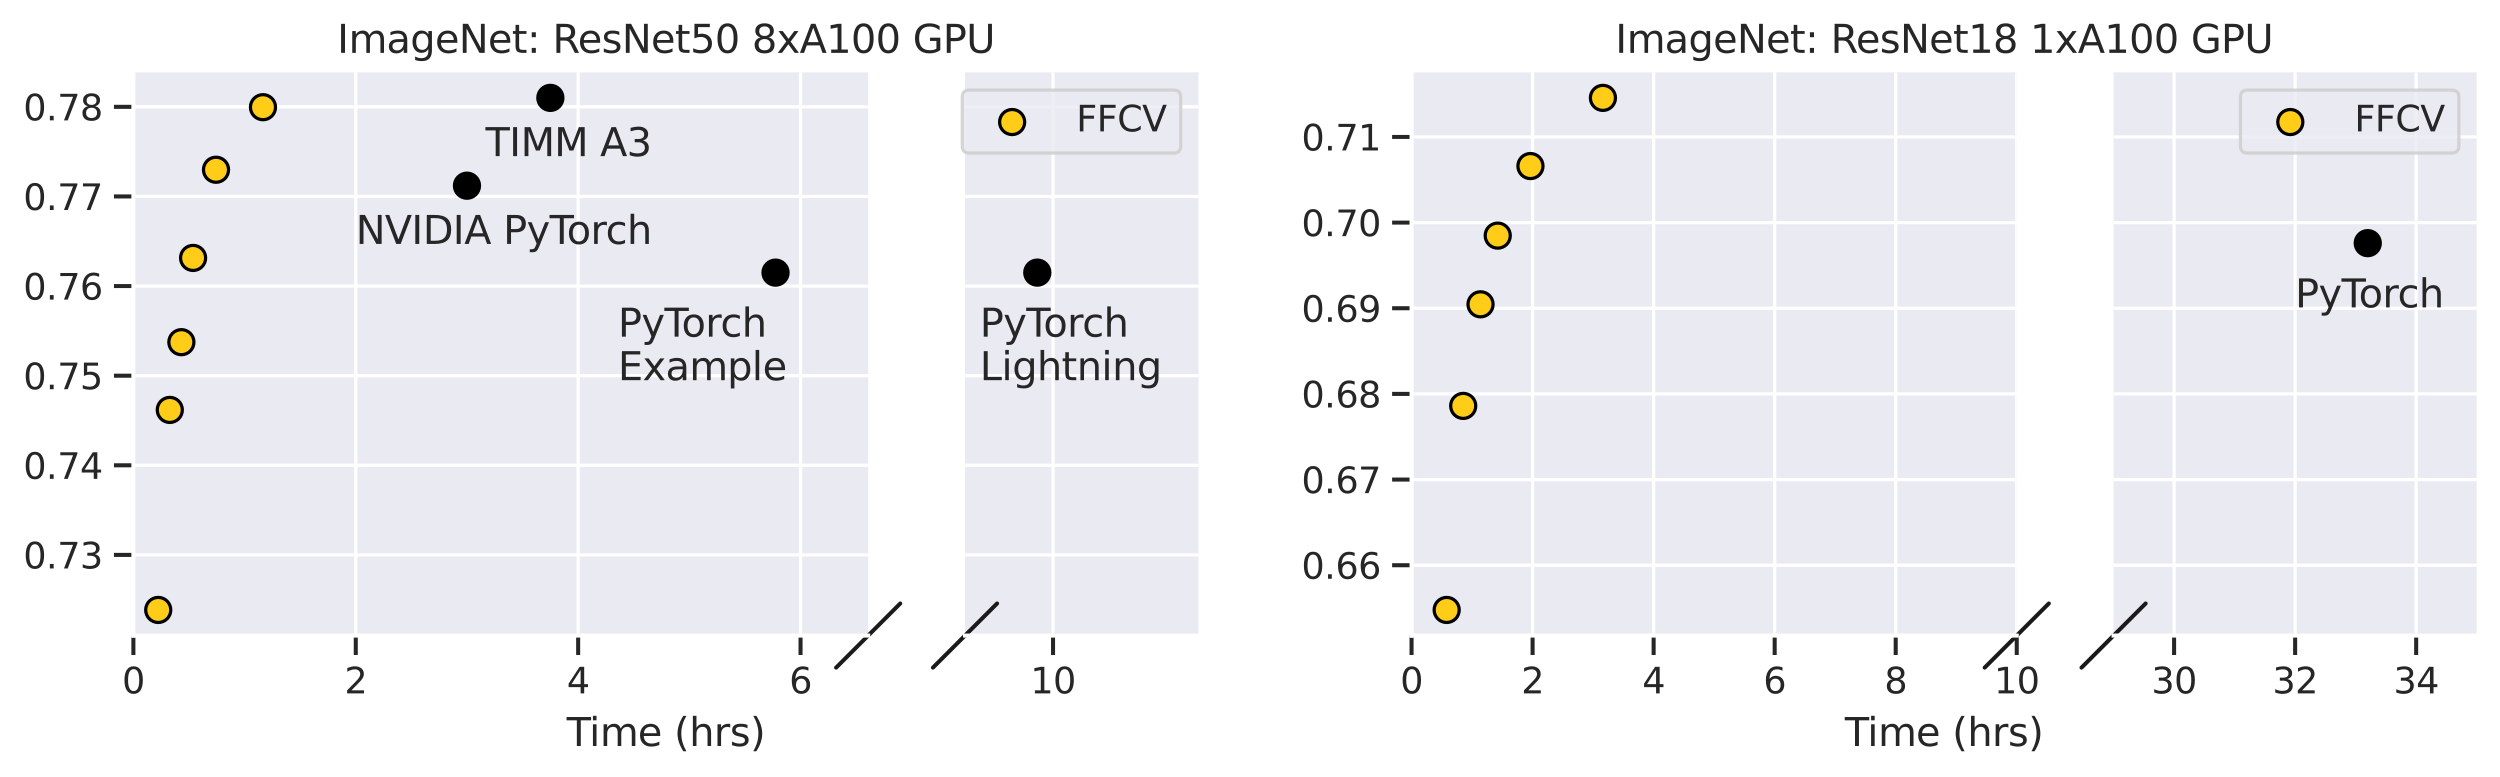 <?xml version="1.0" encoding="utf-8" standalone="no"?>
<!DOCTYPE svg PUBLIC "-//W3C//DTD SVG 1.1//EN"
  "http://www.w3.org/Graphics/SVG/1.1/DTD/svg11.dtd">
<svg xmlns:xlink="http://www.w3.org/1999/xlink" width="772.048pt" height="240.084pt" viewBox="0 0 772.048 240.084" xmlns="http://www.w3.org/2000/svg" version="1.1">
 <defs>
  <style type="text/css">*{stroke-linejoin: round; stroke-linecap: butt}</style>
 </defs>
 <g id="figure_1">
  <g id="patch_1">
   <path d="M 0 240.084 
L 772.048 240.084 
L 772.048 0 
L 0 0 
z
" style="fill: #ffffff"/>
  </g>
  <g id="axes_1">
   <g id="patch_2">
    <path d="M 41.192 196.27 
L 268.113 196.27 
L 268.113 22.318 
L 41.192 22.318 
z
" style="fill: #eaeaf2"/>
   </g>
   <g id="matplotlib.axis_1">
    <g id="xtick_1">
     <g id="line2d_1">
      <path d="M 41.192 196.27 
L 41.192 22.318 
" clip-path="url(#pa77c759031)" style="fill: none; stroke: #ffffff; stroke-linecap: round"/>
     </g>
     <g id="line2d_2">
      <defs>
       <path id="m561dbcf714" d="M 0 0 
L 0 6 
" style="stroke: #262626; stroke-width: 1.25"/>
      </defs>
      <g>
       <use xlink:href="#m561dbcf714" x="41.192" y="196.27" style="fill: #262626; stroke: #262626; stroke-width: 1.25"/>
      </g>
     </g>
     <g id="text_1">
      <!-- 0 -->
      <g style="fill: #262626" transform="translate(37.693 214.128)scale(0.11 -0.11)">
       <defs>
        <path id="DejaVuSans-30" d="M 2034 4250 
Q 1547 4250 1301 3770 
Q 1056 3291 1056 2328 
Q 1056 1369 1301 889 
Q 1547 409 2034 409 
Q 2525 409 2770 889 
Q 3016 1369 3016 2328 
Q 3016 3291 2770 3770 
Q 2525 4250 2034 4250 
z
M 2034 4750 
Q 2819 4750 3233 4129 
Q 3647 3509 3647 2328 
Q 3647 1150 3233 529 
Q 2819 -91 2034 -91 
Q 1250 -91 836 529 
Q 422 1150 422 2328 
Q 422 3509 836 4129 
Q 1250 4750 2034 4750 
z
" transform="scale(0.016)"/>
       </defs>
       <use xlink:href="#DejaVuSans-30"/>
      </g>
     </g>
    </g>
    <g id="xtick_2">
     <g id="line2d_3">
      <path d="M 109.869 196.27 
L 109.869 22.318 
" clip-path="url(#pa77c759031)" style="fill: none; stroke: #ffffff; stroke-linecap: round"/>
     </g>
     <g id="line2d_4">
      <g>
       <use xlink:href="#m561dbcf714" x="109.869" y="196.27" style="fill: #262626; stroke: #262626; stroke-width: 1.25"/>
      </g>
     </g>
     <g id="text_2">
      <!-- 2 -->
      <g style="fill: #262626" transform="translate(106.37 214.128)scale(0.11 -0.11)">
       <defs>
        <path id="DejaVuSans-32" d="M 1228 531 
L 3431 531 
L 3431 0 
L 469 0 
L 469 531 
Q 828 903 1448 1529 
Q 2069 2156 2228 2338 
Q 2531 2678 2651 2914 
Q 2772 3150 2772 3378 
Q 2772 3750 2511 3984 
Q 2250 4219 1831 4219 
Q 1534 4219 1204 4116 
Q 875 4013 500 3803 
L 500 4441 
Q 881 4594 1212 4672 
Q 1544 4750 1819 4750 
Q 2544 4750 2975 4387 
Q 3406 4025 3406 3419 
Q 3406 3131 3298 2873 
Q 3191 2616 2906 2266 
Q 2828 2175 2409 1742 
Q 1991 1309 1228 531 
z
" transform="scale(0.016)"/>
       </defs>
       <use xlink:href="#DejaVuSans-32"/>
      </g>
     </g>
    </g>
    <g id="xtick_3">
     <g id="line2d_5">
      <path d="M 178.546 196.27 
L 178.546 22.318 
" clip-path="url(#pa77c759031)" style="fill: none; stroke: #ffffff; stroke-linecap: round"/>
     </g>
     <g id="line2d_6">
      <g>
       <use xlink:href="#m561dbcf714" x="178.546" y="196.27" style="fill: #262626; stroke: #262626; stroke-width: 1.25"/>
      </g>
     </g>
     <g id="text_3">
      <!-- 4 -->
      <g style="fill: #262626" transform="translate(175.047 214.128)scale(0.11 -0.11)">
       <defs>
        <path id="DejaVuSans-34" d="M 2419 4116 
L 825 1625 
L 2419 1625 
L 2419 4116 
z
M 2253 4666 
L 3047 4666 
L 3047 1625 
L 3713 1625 
L 3713 1100 
L 3047 1100 
L 3047 0 
L 2419 0 
L 2419 1100 
L 313 1100 
L 313 1709 
L 2253 4666 
z
" transform="scale(0.016)"/>
       </defs>
       <use xlink:href="#DejaVuSans-34"/>
      </g>
     </g>
    </g>
    <g id="xtick_4">
     <g id="line2d_7">
      <path d="M 247.223 196.27 
L 247.223 22.318 
" clip-path="url(#pa77c759031)" style="fill: none; stroke: #ffffff; stroke-linecap: round"/>
     </g>
     <g id="line2d_8">
      <g>
       <use xlink:href="#m561dbcf714" x="247.223" y="196.27" style="fill: #262626; stroke: #262626; stroke-width: 1.25"/>
      </g>
     </g>
     <g id="text_4">
      <!-- 6 -->
      <g style="fill: #262626" transform="translate(243.724 214.128)scale(0.11 -0.11)">
       <defs>
        <path id="DejaVuSans-36" d="M 2113 2584 
Q 1688 2584 1439 2293 
Q 1191 2003 1191 1497 
Q 1191 994 1439 701 
Q 1688 409 2113 409 
Q 2538 409 2786 701 
Q 3034 994 3034 1497 
Q 3034 2003 2786 2293 
Q 2538 2584 2113 2584 
z
M 3366 4563 
L 3366 3988 
Q 3128 4100 2886 4159 
Q 2644 4219 2406 4219 
Q 1781 4219 1451 3797 
Q 1122 3375 1075 2522 
Q 1259 2794 1537 2939 
Q 1816 3084 2150 3084 
Q 2853 3084 3261 2657 
Q 3669 2231 3669 1497 
Q 3669 778 3244 343 
Q 2819 -91 2113 -91 
Q 1303 -91 875 529 
Q 447 1150 447 2328 
Q 447 3434 972 4092 
Q 1497 4750 2381 4750 
Q 2619 4750 2861 4703 
Q 3103 4656 3366 4563 
z
" transform="scale(0.016)"/>
       </defs>
       <use xlink:href="#DejaVuSans-36"/>
      </g>
     </g>
    </g>
   </g>
   <g id="matplotlib.axis_2">
    <g id="ytick_1">
     <g id="line2d_9">
      <path d="M 41.192 171.37 
L 268.113 171.37 
" clip-path="url(#pa77c759031)" style="fill: none; stroke: #ffffff; stroke-linecap: round"/>
     </g>
     <g id="line2d_10">
      <defs>
       <path id="mc1ad105d58" d="M 0 0 
L -6 0 
" style="stroke: #262626; stroke-width: 1.25"/>
      </defs>
      <g>
       <use xlink:href="#mc1ad105d58" x="41.192" y="171.37" style="fill: #262626; stroke: #262626; stroke-width: 1.25"/>
      </g>
     </g>
     <g id="text_5">
      <!-- 0.73 -->
      <g style="fill: #262626" transform="translate(7.2 175.55)scale(0.11 -0.11)">
       <defs>
        <path id="DejaVuSans-2e" d="M 684 794 
L 1344 794 
L 1344 0 
L 684 0 
L 684 794 
z
" transform="scale(0.016)"/>
        <path id="DejaVuSans-37" d="M 525 4666 
L 3525 4666 
L 3525 4397 
L 1831 0 
L 1172 0 
L 2766 4134 
L 525 4134 
L 525 4666 
z
" transform="scale(0.016)"/>
        <path id="DejaVuSans-33" d="M 2597 2516 
Q 3050 2419 3304 2112 
Q 3559 1806 3559 1356 
Q 3559 666 3084 287 
Q 2609 -91 1734 -91 
Q 1441 -91 1130 -33 
Q 819 25 488 141 
L 488 750 
Q 750 597 1062 519 
Q 1375 441 1716 441 
Q 2309 441 2620 675 
Q 2931 909 2931 1356 
Q 2931 1769 2642 2001 
Q 2353 2234 1838 2234 
L 1294 2234 
L 1294 2753 
L 1863 2753 
Q 2328 2753 2575 2939 
Q 2822 3125 2822 3475 
Q 2822 3834 2567 4026 
Q 2313 4219 1838 4219 
Q 1578 4219 1281 4162 
Q 984 4106 628 3988 
L 628 4550 
Q 988 4650 1302 4700 
Q 1616 4750 1894 4750 
Q 2613 4750 3031 4423 
Q 3450 4097 3450 3541 
Q 3450 3153 3228 2886 
Q 3006 2619 2597 2516 
z
" transform="scale(0.016)"/>
       </defs>
       <use xlink:href="#DejaVuSans-30"/>
       <use xlink:href="#DejaVuSans-2e" x="63.623"/>
       <use xlink:href="#DejaVuSans-37" x="95.41"/>
       <use xlink:href="#DejaVuSans-33" x="159.033"/>
      </g>
     </g>
    </g>
    <g id="ytick_2">
     <g id="line2d_11">
      <path d="M 41.192 143.695 
L 268.113 143.695 
" clip-path="url(#pa77c759031)" style="fill: none; stroke: #ffffff; stroke-linecap: round"/>
     </g>
     <g id="line2d_12">
      <g>
       <use xlink:href="#mc1ad105d58" x="41.192" y="143.695" style="fill: #262626; stroke: #262626; stroke-width: 1.25"/>
      </g>
     </g>
     <g id="text_6">
      <!-- 0.74 -->
      <g style="fill: #262626" transform="translate(7.2 147.874)scale(0.11 -0.11)">
       <use xlink:href="#DejaVuSans-30"/>
       <use xlink:href="#DejaVuSans-2e" x="63.623"/>
       <use xlink:href="#DejaVuSans-37" x="95.41"/>
       <use xlink:href="#DejaVuSans-34" x="159.033"/>
      </g>
     </g>
    </g>
    <g id="ytick_3">
     <g id="line2d_13">
      <path d="M 41.192 116.019 
L 268.113 116.019 
" clip-path="url(#pa77c759031)" style="fill: none; stroke: #ffffff; stroke-linecap: round"/>
     </g>
     <g id="line2d_14">
      <g>
       <use xlink:href="#mc1ad105d58" x="41.192" y="116.019" style="fill: #262626; stroke: #262626; stroke-width: 1.25"/>
      </g>
     </g>
     <g id="text_7">
      <!-- 0.75 -->
      <g style="fill: #262626" transform="translate(7.2 120.198)scale(0.11 -0.11)">
       <defs>
        <path id="DejaVuSans-35" d="M 691 4666 
L 3169 4666 
L 3169 4134 
L 1269 4134 
L 1269 2991 
Q 1406 3038 1543 3061 
Q 1681 3084 1819 3084 
Q 2600 3084 3056 2656 
Q 3513 2228 3513 1497 
Q 3513 744 3044 326 
Q 2575 -91 1722 -91 
Q 1428 -91 1123 -41 
Q 819 9 494 109 
L 494 744 
Q 775 591 1075 516 
Q 1375 441 1709 441 
Q 2250 441 2565 725 
Q 2881 1009 2881 1497 
Q 2881 1984 2565 2268 
Q 2250 2553 1709 2553 
Q 1456 2553 1204 2497 
Q 953 2441 691 2322 
L 691 4666 
z
" transform="scale(0.016)"/>
       </defs>
       <use xlink:href="#DejaVuSans-30"/>
       <use xlink:href="#DejaVuSans-2e" x="63.623"/>
       <use xlink:href="#DejaVuSans-37" x="95.41"/>
       <use xlink:href="#DejaVuSans-35" x="159.033"/>
      </g>
     </g>
    </g>
    <g id="ytick_4">
     <g id="line2d_15">
      <path d="M 41.192 88.344 
L 268.113 88.344 
" clip-path="url(#pa77c759031)" style="fill: none; stroke: #ffffff; stroke-linecap: round"/>
     </g>
     <g id="line2d_16">
      <g>
       <use xlink:href="#mc1ad105d58" x="41.192" y="88.344" style="fill: #262626; stroke: #262626; stroke-width: 1.25"/>
      </g>
     </g>
     <g id="text_8">
      <!-- 0.76 -->
      <g style="fill: #262626" transform="translate(7.2 92.523)scale(0.11 -0.11)">
       <use xlink:href="#DejaVuSans-30"/>
       <use xlink:href="#DejaVuSans-2e" x="63.623"/>
       <use xlink:href="#DejaVuSans-37" x="95.41"/>
       <use xlink:href="#DejaVuSans-36" x="159.033"/>
      </g>
     </g>
    </g>
    <g id="ytick_5">
     <g id="line2d_17">
      <path d="M 41.192 60.668 
L 268.113 60.668 
" clip-path="url(#pa77c759031)" style="fill: none; stroke: #ffffff; stroke-linecap: round"/>
     </g>
     <g id="line2d_18">
      <g>
       <use xlink:href="#mc1ad105d58" x="41.192" y="60.668" style="fill: #262626; stroke: #262626; stroke-width: 1.25"/>
      </g>
     </g>
     <g id="text_9">
      <!-- 0.77 -->
      <g style="fill: #262626" transform="translate(7.2 64.847)scale(0.11 -0.11)">
       <use xlink:href="#DejaVuSans-30"/>
       <use xlink:href="#DejaVuSans-2e" x="63.623"/>
       <use xlink:href="#DejaVuSans-37" x="95.41"/>
       <use xlink:href="#DejaVuSans-37" x="159.033"/>
      </g>
     </g>
    </g>
    <g id="ytick_6">
     <g id="line2d_19">
      <path d="M 41.192 32.993 
L 268.113 32.993 
" clip-path="url(#pa77c759031)" style="fill: none; stroke: #ffffff; stroke-linecap: round"/>
     </g>
     <g id="line2d_20">
      <g>
       <use xlink:href="#mc1ad105d58" x="41.192" y="32.993" style="fill: #262626; stroke: #262626; stroke-width: 1.25"/>
      </g>
     </g>
     <g id="text_10">
      <!-- 0.78 -->
      <g style="fill: #262626" transform="translate(7.2 37.172)scale(0.11 -0.11)">
       <defs>
        <path id="DejaVuSans-38" d="M 2034 2216 
Q 1584 2216 1326 1975 
Q 1069 1734 1069 1313 
Q 1069 891 1326 650 
Q 1584 409 2034 409 
Q 2484 409 2743 651 
Q 3003 894 3003 1313 
Q 3003 1734 2745 1975 
Q 2488 2216 2034 2216 
z
M 1403 2484 
Q 997 2584 770 2862 
Q 544 3141 544 3541 
Q 544 4100 942 4425 
Q 1341 4750 2034 4750 
Q 2731 4750 3128 4425 
Q 3525 4100 3525 3541 
Q 3525 3141 3298 2862 
Q 3072 2584 2669 2484 
Q 3125 2378 3379 2068 
Q 3634 1759 3634 1313 
Q 3634 634 3220 271 
Q 2806 -91 2034 -91 
Q 1263 -91 848 271 
Q 434 634 434 1313 
Q 434 1759 690 2068 
Q 947 2378 1403 2484 
z
M 1172 3481 
Q 1172 3119 1398 2916 
Q 1625 2713 2034 2713 
Q 2441 2713 2670 2916 
Q 2900 3119 2900 3481 
Q 2900 3844 2670 4047 
Q 2441 4250 2034 4250 
Q 1625 4250 1398 4047 
Q 1172 3844 1172 3481 
z
" transform="scale(0.016)"/>
       </defs>
       <use xlink:href="#DejaVuSans-30"/>
       <use xlink:href="#DejaVuSans-2e" x="63.623"/>
       <use xlink:href="#DejaVuSans-37" x="95.41"/>
       <use xlink:href="#DejaVuSans-38" x="159.033"/>
      </g>
     </g>
    </g>
   </g>
   <g id="PathCollection_1">
    <defs>
     <path id="m7bdf88f4bb" d="M 0 3.873 
C 1.027 3.873 2.012 3.465 2.739 2.739 
C 3.465 2.012 3.873 1.027 3.873 0 
C 3.873 -1.027 3.465 -2.012 2.739 -2.739 
C 2.012 -3.465 1.027 -3.873 0 -3.873 
C -1.027 -3.873 -2.012 -3.465 -2.739 -2.739 
C -3.465 -2.012 -3.873 -1.027 -3.873 0 
C -3.873 1.027 -3.465 2.012 -2.739 2.739 
C -2.012 3.465 -1.027 3.873 0 3.873 
z
" style="stroke: #000000"/>
    </defs>
    <g clip-path="url(#pa77c759031)">
     <use xlink:href="#m7bdf88f4bb" x="81.214" y="33.103" style="fill: #ffcd17; stroke: #000000"/>
     <use xlink:href="#m7bdf88f4bb" x="66.71" y="52.421" style="fill: #ffcd17; stroke: #000000"/>
     <use xlink:href="#m7bdf88f4bb" x="59.629" y="79.654" style="fill: #ffcd17; stroke: #000000"/>
     <use xlink:href="#m7bdf88f4bb" x="56.014" y="105.669" style="fill: #ffcd17; stroke: #000000"/>
     <use xlink:href="#m7bdf88f4bb" x="52.436" y="126.591" style="fill: #ffcd17; stroke: #000000"/>
     <use xlink:href="#m7bdf88f4bb" x="48.863" y="188.363" style="fill: #ffcd17; stroke: #000000"/>
    </g>
   </g>
   <g id="PathCollection_2">
    <defs>
     <path id="m50c295a7fa" d="M 0 3.873 
C 1.027 3.873 2.012 3.465 2.739 2.739 
C 3.465 2.012 3.873 1.027 3.873 0 
C 3.873 -1.027 3.465 -2.012 2.739 -2.739 
C 2.012 -3.465 1.027 -3.873 0 -3.873 
C -1.027 -3.873 -2.012 -3.465 -2.739 -2.739 
C -3.465 -2.012 -3.873 -1.027 -3.873 0 
C -3.873 1.027 -3.465 2.012 -2.739 2.739 
C -2.012 3.465 -1.027 3.873 0 3.873 
z
" style="stroke: #000000"/>
    </defs>
    <g clip-path="url(#pa77c759031)">
     <use xlink:href="#m50c295a7fa" x="239.497" y="84.192" style="stroke: #000000"/>
    </g>
   </g>
   <g id="PathCollection_3">
    <g clip-path="url(#pa77c759031)">
     <use xlink:href="#m50c295a7fa" x="379.713" y="84.192" style="stroke: #000000"/>
    </g>
   </g>
   <g id="PathCollection_4">
    <g clip-path="url(#pa77c759031)">
     <use xlink:href="#m50c295a7fa" x="169.962" y="30.225" style="stroke: #000000"/>
    </g>
   </g>
   <g id="PathCollection_5">
    <g clip-path="url(#pa77c759031)">
     <use xlink:href="#m50c295a7fa" x="144.208" y="57.347" style="stroke: #000000"/>
    </g>
   </g>
   <g id="line2d_21">
    <path d="M 258.209 206.174 
L 278.017 186.366 
" style="fill: none; stroke: #1a1a1a; stroke-width: 1.25; stroke-linecap: round"/>
   </g>
   <g id="patch_3">
    <path d="M 41.192 196.27 
L 41.192 22.318 
" style="fill: none; stroke: #ffffff; stroke-width: 1.25; stroke-linejoin: miter; stroke-linecap: square"/>
   </g>
   <g id="patch_4">
    <path d="M 41.192 196.27 
L 268.113 196.27 
" style="fill: none; stroke: #ffffff; stroke-width: 1.25; stroke-linejoin: miter; stroke-linecap: square"/>
   </g>
   <g id="text_11">
    <!-- PyTorch -->
    <g style="fill: #262626" transform="translate(190.851 103.966)scale(0.12 -0.12)">
     <defs>
      <path id="DejaVuSans-50" d="M 1259 4147 
L 1259 2394 
L 2053 2394 
Q 2494 2394 2734 2622 
Q 2975 2850 2975 3272 
Q 2975 3691 2734 3919 
Q 2494 4147 2053 4147 
L 1259 4147 
z
M 628 4666 
L 2053 4666 
Q 2838 4666 3239 4311 
Q 3641 3956 3641 3272 
Q 3641 2581 3239 2228 
Q 2838 1875 2053 1875 
L 1259 1875 
L 1259 0 
L 628 0 
L 628 4666 
z
" transform="scale(0.016)"/>
      <path id="DejaVuSans-79" d="M 2059 -325 
Q 1816 -950 1584 -1140 
Q 1353 -1331 966 -1331 
L 506 -1331 
L 506 -850 
L 844 -850 
Q 1081 -850 1212 -737 
Q 1344 -625 1503 -206 
L 1606 56 
L 191 3500 
L 800 3500 
L 1894 763 
L 2988 3500 
L 3597 3500 
L 2059 -325 
z
" transform="scale(0.016)"/>
      <path id="DejaVuSans-54" d="M -19 4666 
L 3928 4666 
L 3928 4134 
L 2272 4134 
L 2272 0 
L 1638 0 
L 1638 4134 
L -19 4134 
L -19 4666 
z
" transform="scale(0.016)"/>
      <path id="DejaVuSans-6f" d="M 1959 3097 
Q 1497 3097 1228 2736 
Q 959 2375 959 1747 
Q 959 1119 1226 758 
Q 1494 397 1959 397 
Q 2419 397 2687 759 
Q 2956 1122 2956 1747 
Q 2956 2369 2687 2733 
Q 2419 3097 1959 3097 
z
M 1959 3584 
Q 2709 3584 3137 3096 
Q 3566 2609 3566 1747 
Q 3566 888 3137 398 
Q 2709 -91 1959 -91 
Q 1206 -91 779 398 
Q 353 888 353 1747 
Q 353 2609 779 3096 
Q 1206 3584 1959 3584 
z
" transform="scale(0.016)"/>
      <path id="DejaVuSans-72" d="M 2631 2963 
Q 2534 3019 2420 3045 
Q 2306 3072 2169 3072 
Q 1681 3072 1420 2755 
Q 1159 2438 1159 1844 
L 1159 0 
L 581 0 
L 581 3500 
L 1159 3500 
L 1159 2956 
Q 1341 3275 1631 3429 
Q 1922 3584 2338 3584 
Q 2397 3584 2469 3576 
Q 2541 3569 2628 3553 
L 2631 2963 
z
" transform="scale(0.016)"/>
      <path id="DejaVuSans-63" d="M 3122 3366 
L 3122 2828 
Q 2878 2963 2633 3030 
Q 2388 3097 2138 3097 
Q 1578 3097 1268 2742 
Q 959 2388 959 1747 
Q 959 1106 1268 751 
Q 1578 397 2138 397 
Q 2388 397 2633 464 
Q 2878 531 3122 666 
L 3122 134 
Q 2881 22 2623 -34 
Q 2366 -91 2075 -91 
Q 1284 -91 818 406 
Q 353 903 353 1747 
Q 353 2603 823 3093 
Q 1294 3584 2113 3584 
Q 2378 3584 2631 3529 
Q 2884 3475 3122 3366 
z
" transform="scale(0.016)"/>
      <path id="DejaVuSans-68" d="M 3513 2113 
L 3513 0 
L 2938 0 
L 2938 2094 
Q 2938 2591 2744 2837 
Q 2550 3084 2163 3084 
Q 1697 3084 1428 2787 
Q 1159 2491 1159 1978 
L 1159 0 
L 581 0 
L 581 4863 
L 1159 4863 
L 1159 2956 
Q 1366 3272 1645 3428 
Q 1925 3584 2291 3584 
Q 2894 3584 3203 3211 
Q 3513 2838 3513 2113 
z
" transform="scale(0.016)"/>
     </defs>
     <use xlink:href="#DejaVuSans-50"/>
     <use xlink:href="#DejaVuSans-79" x="60.303"/>
     <use xlink:href="#DejaVuSans-54" x="119.482"/>
     <use xlink:href="#DejaVuSans-6f" x="163.566"/>
     <use xlink:href="#DejaVuSans-72" x="224.748"/>
     <use xlink:href="#DejaVuSans-63" x="263.611"/>
     <use xlink:href="#DejaVuSans-68" x="318.592"/>
    </g>
    <!-- Example -->
    <g style="fill: #262626" transform="translate(190.851 117.403)scale(0.12 -0.12)">
     <defs>
      <path id="DejaVuSans-45" d="M 628 4666 
L 3578 4666 
L 3578 4134 
L 1259 4134 
L 1259 2753 
L 3481 2753 
L 3481 2222 
L 1259 2222 
L 1259 531 
L 3634 531 
L 3634 0 
L 628 0 
L 628 4666 
z
" transform="scale(0.016)"/>
      <path id="DejaVuSans-78" d="M 3513 3500 
L 2247 1797 
L 3578 0 
L 2900 0 
L 1881 1375 
L 863 0 
L 184 0 
L 1544 1831 
L 300 3500 
L 978 3500 
L 1906 2253 
L 2834 3500 
L 3513 3500 
z
" transform="scale(0.016)"/>
      <path id="DejaVuSans-61" d="M 2194 1759 
Q 1497 1759 1228 1600 
Q 959 1441 959 1056 
Q 959 750 1161 570 
Q 1363 391 1709 391 
Q 2188 391 2477 730 
Q 2766 1069 2766 1631 
L 2766 1759 
L 2194 1759 
z
M 3341 1997 
L 3341 0 
L 2766 0 
L 2766 531 
Q 2569 213 2275 61 
Q 1981 -91 1556 -91 
Q 1019 -91 701 211 
Q 384 513 384 1019 
Q 384 1609 779 1909 
Q 1175 2209 1959 2209 
L 2766 2209 
L 2766 2266 
Q 2766 2663 2505 2880 
Q 2244 3097 1772 3097 
Q 1472 3097 1187 3025 
Q 903 2953 641 2809 
L 641 3341 
Q 956 3463 1253 3523 
Q 1550 3584 1831 3584 
Q 2591 3584 2966 3190 
Q 3341 2797 3341 1997 
z
" transform="scale(0.016)"/>
      <path id="DejaVuSans-6d" d="M 3328 2828 
Q 3544 3216 3844 3400 
Q 4144 3584 4550 3584 
Q 5097 3584 5394 3201 
Q 5691 2819 5691 2113 
L 5691 0 
L 5113 0 
L 5113 2094 
Q 5113 2597 4934 2840 
Q 4756 3084 4391 3084 
Q 3944 3084 3684 2787 
Q 3425 2491 3425 1978 
L 3425 0 
L 2847 0 
L 2847 2094 
Q 2847 2600 2669 2842 
Q 2491 3084 2119 3084 
Q 1678 3084 1418 2786 
Q 1159 2488 1159 1978 
L 1159 0 
L 581 0 
L 581 3500 
L 1159 3500 
L 1159 2956 
Q 1356 3278 1631 3431 
Q 1906 3584 2284 3584 
Q 2666 3584 2933 3390 
Q 3200 3197 3328 2828 
z
" transform="scale(0.016)"/>
      <path id="DejaVuSans-70" d="M 1159 525 
L 1159 -1331 
L 581 -1331 
L 581 3500 
L 1159 3500 
L 1159 2969 
Q 1341 3281 1617 3432 
Q 1894 3584 2278 3584 
Q 2916 3584 3314 3078 
Q 3713 2572 3713 1747 
Q 3713 922 3314 415 
Q 2916 -91 2278 -91 
Q 1894 -91 1617 61 
Q 1341 213 1159 525 
z
M 3116 1747 
Q 3116 2381 2855 2742 
Q 2594 3103 2138 3103 
Q 1681 3103 1420 2742 
Q 1159 2381 1159 1747 
Q 1159 1113 1420 752 
Q 1681 391 2138 391 
Q 2594 391 2855 752 
Q 3116 1113 3116 1747 
z
" transform="scale(0.016)"/>
      <path id="DejaVuSans-6c" d="M 603 4863 
L 1178 4863 
L 1178 0 
L 603 0 
L 603 4863 
z
" transform="scale(0.016)"/>
      <path id="DejaVuSans-65" d="M 3597 1894 
L 3597 1613 
L 953 1613 
Q 991 1019 1311 708 
Q 1631 397 2203 397 
Q 2534 397 2845 478 
Q 3156 559 3463 722 
L 3463 178 
Q 3153 47 2828 -22 
Q 2503 -91 2169 -91 
Q 1331 -91 842 396 
Q 353 884 353 1716 
Q 353 2575 817 3079 
Q 1281 3584 2069 3584 
Q 2775 3584 3186 3129 
Q 3597 2675 3597 1894 
z
M 3022 2063 
Q 3016 2534 2758 2815 
Q 2500 3097 2075 3097 
Q 1594 3097 1305 2825 
Q 1016 2553 972 2059 
L 3022 2063 
z
" transform="scale(0.016)"/>
     </defs>
     <use xlink:href="#DejaVuSans-45"/>
     <use xlink:href="#DejaVuSans-78" x="63.184"/>
     <use xlink:href="#DejaVuSans-61" x="122.363"/>
     <use xlink:href="#DejaVuSans-6d" x="183.643"/>
     <use xlink:href="#DejaVuSans-70" x="281.055"/>
     <use xlink:href="#DejaVuSans-6c" x="344.531"/>
     <use xlink:href="#DejaVuSans-65" x="372.314"/>
    </g>
   </g>
   <g id="text_12">
    <!-- TIMM A3 -->
    <g style="fill: #262626" transform="translate(149.931 48.214)scale(0.12 -0.12)">
     <defs>
      <path id="DejaVuSans-49" d="M 628 4666 
L 1259 4666 
L 1259 0 
L 628 0 
L 628 4666 
z
" transform="scale(0.016)"/>
      <path id="DejaVuSans-4d" d="M 628 4666 
L 1569 4666 
L 2759 1491 
L 3956 4666 
L 4897 4666 
L 4897 0 
L 4281 0 
L 4281 4097 
L 3078 897 
L 2444 897 
L 1241 4097 
L 1241 0 
L 628 0 
L 628 4666 
z
" transform="scale(0.016)"/>
      <path id="DejaVuSans-20" transform="scale(0.016)"/>
      <path id="DejaVuSans-41" d="M 2188 4044 
L 1331 1722 
L 3047 1722 
L 2188 4044 
z
M 1831 4666 
L 2547 4666 
L 4325 0 
L 3669 0 
L 3244 1197 
L 1141 1197 
L 716 0 
L 50 0 
L 1831 4666 
z
" transform="scale(0.016)"/>
     </defs>
     <use xlink:href="#DejaVuSans-54"/>
     <use xlink:href="#DejaVuSans-49" x="61.084"/>
     <use xlink:href="#DejaVuSans-4d" x="90.576"/>
     <use xlink:href="#DejaVuSans-4d" x="176.855"/>
     <use xlink:href="#DejaVuSans-20" x="263.135"/>
     <use xlink:href="#DejaVuSans-41" x="294.922"/>
     <use xlink:href="#DejaVuSans-33" x="363.33"/>
    </g>
   </g>
   <g id="text_13">
    <!-- NVIDIA PyTorch -->
    <g style="fill: #262626" transform="translate(109.869 75.336)scale(0.12 -0.12)">
     <defs>
      <path id="DejaVuSans-4e" d="M 628 4666 
L 1478 4666 
L 3547 763 
L 3547 4666 
L 4159 4666 
L 4159 0 
L 3309 0 
L 1241 3903 
L 1241 0 
L 628 0 
L 628 4666 
z
" transform="scale(0.016)"/>
      <path id="DejaVuSans-56" d="M 1831 0 
L 50 4666 
L 709 4666 
L 2188 738 
L 3669 4666 
L 4325 4666 
L 2547 0 
L 1831 0 
z
" transform="scale(0.016)"/>
      <path id="DejaVuSans-44" d="M 1259 4147 
L 1259 519 
L 2022 519 
Q 2988 519 3436 956 
Q 3884 1394 3884 2338 
Q 3884 3275 3436 3711 
Q 2988 4147 2022 4147 
L 1259 4147 
z
M 628 4666 
L 1925 4666 
Q 3281 4666 3915 4102 
Q 4550 3538 4550 2338 
Q 4550 1131 3912 565 
Q 3275 0 1925 0 
L 628 0 
L 628 4666 
z
" transform="scale(0.016)"/>
     </defs>
     <use xlink:href="#DejaVuSans-4e"/>
     <use xlink:href="#DejaVuSans-56" x="74.805"/>
     <use xlink:href="#DejaVuSans-49" x="143.213"/>
     <use xlink:href="#DejaVuSans-44" x="172.705"/>
     <use xlink:href="#DejaVuSans-49" x="249.707"/>
     <use xlink:href="#DejaVuSans-41" x="279.199"/>
     <use xlink:href="#DejaVuSans-20" x="347.607"/>
     <use xlink:href="#DejaVuSans-50" x="379.395"/>
     <use xlink:href="#DejaVuSans-79" x="439.697"/>
     <use xlink:href="#DejaVuSans-54" x="498.877"/>
     <use xlink:href="#DejaVuSans-6f" x="542.961"/>
     <use xlink:href="#DejaVuSans-72" x="604.143"/>
     <use xlink:href="#DejaVuSans-63" x="643.006"/>
     <use xlink:href="#DejaVuSans-68" x="697.986"/>
    </g>
   </g>
  </g>
  <g id="axes_2">
   <g id="patch_5">
    <path d="M 298.016 196.27 
L 370.127 196.27 
L 370.127 22.318 
L 298.016 22.318 
z
" style="fill: #eaeaf2"/>
   </g>
   <g id="matplotlib.axis_3">
    <g id="xtick_5">
     <g id="line2d_22">
      <path d="M 325.201 196.27 
L 325.201 22.318 
" clip-path="url(#pccc224d3ac)" style="fill: none; stroke: #ffffff; stroke-linecap: round"/>
     </g>
     <g id="line2d_23">
      <g>
       <use xlink:href="#m561dbcf714" x="325.201" y="196.27" style="fill: #262626; stroke: #262626; stroke-width: 1.25"/>
      </g>
     </g>
     <g id="text_14">
      <!-- 10 -->
      <g style="fill: #262626" transform="translate(318.202 214.128)scale(0.11 -0.11)">
       <defs>
        <path id="DejaVuSans-31" d="M 794 531 
L 1825 531 
L 1825 4091 
L 703 3866 
L 703 4441 
L 1819 4666 
L 2450 4666 
L 2450 531 
L 3481 531 
L 3481 0 
L 794 0 
L 794 531 
z
" transform="scale(0.016)"/>
       </defs>
       <use xlink:href="#DejaVuSans-31"/>
       <use xlink:href="#DejaVuSans-30" x="63.623"/>
      </g>
     </g>
    </g>
   </g>
   <g id="matplotlib.axis_4">
    <g id="ytick_7">
     <g id="line2d_24">
      <path d="M 298.016 171.37 
L 370.127 171.37 
" clip-path="url(#pccc224d3ac)" style="fill: none; stroke: #ffffff; stroke-linecap: round"/>
     </g>
    </g>
    <g id="ytick_8">
     <g id="line2d_25">
      <path d="M 298.016 143.695 
L 370.127 143.695 
" clip-path="url(#pccc224d3ac)" style="fill: none; stroke: #ffffff; stroke-linecap: round"/>
     </g>
    </g>
    <g id="ytick_9">
     <g id="line2d_26">
      <path d="M 298.016 116.019 
L 370.127 116.019 
" clip-path="url(#pccc224d3ac)" style="fill: none; stroke: #ffffff; stroke-linecap: round"/>
     </g>
    </g>
    <g id="ytick_10">
     <g id="line2d_27">
      <path d="M 298.016 88.344 
L 370.127 88.344 
" clip-path="url(#pccc224d3ac)" style="fill: none; stroke: #ffffff; stroke-linecap: round"/>
     </g>
    </g>
    <g id="ytick_11">
     <g id="line2d_28">
      <path d="M 298.016 60.668 
L 370.127 60.668 
" clip-path="url(#pccc224d3ac)" style="fill: none; stroke: #ffffff; stroke-linecap: round"/>
     </g>
    </g>
    <g id="ytick_12">
     <g id="line2d_29">
      <path d="M 298.016 32.993 
L 370.127 32.993 
" clip-path="url(#pccc224d3ac)" style="fill: none; stroke: #ffffff; stroke-linecap: round"/>
     </g>
    </g>
   </g>
   <g id="PathCollection_6">
    <g clip-path="url(#pccc224d3ac)">
     <use xlink:href="#m7bdf88f4bb" x="21.837" y="33.103" style="fill: #ffcd17; stroke: #000000"/>
     <use xlink:href="#m7bdf88f4bb" x="7.333" y="52.421" style="fill: #ffcd17; stroke: #000000"/>
     <use xlink:href="#m7bdf88f4bb" x="0.252" y="79.654" style="fill: #ffcd17; stroke: #000000"/>
     <use xlink:href="#m7bdf88f4bb" x="-1" y="88.665" style="fill: #ffcd17; stroke: #000000"/>
    </g>
   </g>
   <g id="PathCollection_7">
    <g clip-path="url(#pccc224d3ac)">
     <use xlink:href="#m50c295a7fa" x="180.12" y="84.192" style="stroke: #000000"/>
    </g>
   </g>
   <g id="PathCollection_8">
    <g clip-path="url(#pccc224d3ac)">
     <use xlink:href="#m50c295a7fa" x="320.336" y="84.192" style="stroke: #000000"/>
    </g>
   </g>
   <g id="PathCollection_9">
    <g clip-path="url(#pccc224d3ac)">
     <use xlink:href="#m50c295a7fa" x="110.585" y="30.225" style="stroke: #000000"/>
    </g>
   </g>
   <g id="PathCollection_10">
    <g clip-path="url(#pccc224d3ac)">
     <use xlink:href="#m50c295a7fa" x="84.831" y="57.347" style="stroke: #000000"/>
    </g>
   </g>
   <g id="line2d_30">
    <path d="M 288.112 206.174 
L 307.92 186.366 
" style="fill: none; stroke: #1a1a1a; stroke-width: 1.25; stroke-linecap: round"/>
   </g>
   <g id="patch_6">
    <path d="M 298.016 196.27 
L 370.127 196.27 
" style="fill: none; stroke: #ffffff; stroke-width: 1.25; stroke-linejoin: miter; stroke-linecap: square"/>
   </g>
   <g id="text_15">
    <!-- PyTorch -->
    <g style="fill: #262626" transform="translate(302.594 103.966)scale(0.12 -0.12)">
     <use xlink:href="#DejaVuSans-50"/>
     <use xlink:href="#DejaVuSans-79" x="60.303"/>
     <use xlink:href="#DejaVuSans-54" x="119.482"/>
     <use xlink:href="#DejaVuSans-6f" x="163.566"/>
     <use xlink:href="#DejaVuSans-72" x="224.748"/>
     <use xlink:href="#DejaVuSans-63" x="263.611"/>
     <use xlink:href="#DejaVuSans-68" x="318.592"/>
    </g>
    <!-- Lightning -->
    <g style="fill: #262626" transform="translate(302.594 117.403)scale(0.12 -0.12)">
     <defs>
      <path id="DejaVuSans-4c" d="M 628 4666 
L 1259 4666 
L 1259 531 
L 3531 531 
L 3531 0 
L 628 0 
L 628 4666 
z
" transform="scale(0.016)"/>
      <path id="DejaVuSans-69" d="M 603 3500 
L 1178 3500 
L 1178 0 
L 603 0 
L 603 3500 
z
M 603 4863 
L 1178 4863 
L 1178 4134 
L 603 4134 
L 603 4863 
z
" transform="scale(0.016)"/>
      <path id="DejaVuSans-67" d="M 2906 1791 
Q 2906 2416 2648 2759 
Q 2391 3103 1925 3103 
Q 1463 3103 1205 2759 
Q 947 2416 947 1791 
Q 947 1169 1205 825 
Q 1463 481 1925 481 
Q 2391 481 2648 825 
Q 2906 1169 2906 1791 
z
M 3481 434 
Q 3481 -459 3084 -895 
Q 2688 -1331 1869 -1331 
Q 1566 -1331 1297 -1286 
Q 1028 -1241 775 -1147 
L 775 -588 
Q 1028 -725 1275 -790 
Q 1522 -856 1778 -856 
Q 2344 -856 2625 -561 
Q 2906 -266 2906 331 
L 2906 616 
Q 2728 306 2450 153 
Q 2172 0 1784 0 
Q 1141 0 747 490 
Q 353 981 353 1791 
Q 353 2603 747 3093 
Q 1141 3584 1784 3584 
Q 2172 3584 2450 3431 
Q 2728 3278 2906 2969 
L 2906 3500 
L 3481 3500 
L 3481 434 
z
" transform="scale(0.016)"/>
      <path id="DejaVuSans-74" d="M 1172 4494 
L 1172 3500 
L 2356 3500 
L 2356 3053 
L 1172 3053 
L 1172 1153 
Q 1172 725 1289 603 
Q 1406 481 1766 481 
L 2356 481 
L 2356 0 
L 1766 0 
Q 1100 0 847 248 
Q 594 497 594 1153 
L 594 3053 
L 172 3053 
L 172 3500 
L 594 3500 
L 594 4494 
L 1172 4494 
z
" transform="scale(0.016)"/>
      <path id="DejaVuSans-6e" d="M 3513 2113 
L 3513 0 
L 2938 0 
L 2938 2094 
Q 2938 2591 2744 2837 
Q 2550 3084 2163 3084 
Q 1697 3084 1428 2787 
Q 1159 2491 1159 1978 
L 1159 0 
L 581 0 
L 581 3500 
L 1159 3500 
L 1159 2956 
Q 1366 3272 1645 3428 
Q 1925 3584 2291 3584 
Q 2894 3584 3203 3211 
Q 3513 2838 3513 2113 
z
" transform="scale(0.016)"/>
     </defs>
     <use xlink:href="#DejaVuSans-4c"/>
     <use xlink:href="#DejaVuSans-69" x="55.713"/>
     <use xlink:href="#DejaVuSans-67" x="83.496"/>
     <use xlink:href="#DejaVuSans-68" x="146.973"/>
     <use xlink:href="#DejaVuSans-74" x="210.352"/>
     <use xlink:href="#DejaVuSans-6e" x="249.561"/>
     <use xlink:href="#DejaVuSans-69" x="312.939"/>
     <use xlink:href="#DejaVuSans-6e" x="340.723"/>
     <use xlink:href="#DejaVuSans-67" x="404.102"/>
    </g>
   </g>
  </g>
  <g id="axes_3">
   <g id="patch_7">
    <path d="M 41.192 196.27 
L 370.127 196.27 
L 370.127 22.318 
L 41.192 22.318 
L 41.192 196.27 
z
" style="fill: none"/>
   </g>
   <g id="matplotlib.axis_5">
    <g id="text_16">
     <!-- Time (hrs) -->
     <g style="fill: #262626" transform="translate(174.996 230.388)scale(0.12 -0.12)">
      <defs>
       <path id="DejaVuSans-28" d="M 1984 4856 
Q 1566 4138 1362 3434 
Q 1159 2731 1159 2009 
Q 1159 1288 1364 580 
Q 1569 -128 1984 -844 
L 1484 -844 
Q 1016 -109 783 600 
Q 550 1309 550 2009 
Q 550 2706 781 3412 
Q 1013 4119 1484 4856 
L 1984 4856 
z
" transform="scale(0.016)"/>
       <path id="DejaVuSans-73" d="M 2834 3397 
L 2834 2853 
Q 2591 2978 2328 3040 
Q 2066 3103 1784 3103 
Q 1356 3103 1142 2972 
Q 928 2841 928 2578 
Q 928 2378 1081 2264 
Q 1234 2150 1697 2047 
L 1894 2003 
Q 2506 1872 2764 1633 
Q 3022 1394 3022 966 
Q 3022 478 2636 193 
Q 2250 -91 1575 -91 
Q 1294 -91 989 -36 
Q 684 19 347 128 
L 347 722 
Q 666 556 975 473 
Q 1284 391 1588 391 
Q 1994 391 2212 530 
Q 2431 669 2431 922 
Q 2431 1156 2273 1281 
Q 2116 1406 1581 1522 
L 1381 1569 
Q 847 1681 609 1914 
Q 372 2147 372 2553 
Q 372 3047 722 3315 
Q 1072 3584 1716 3584 
Q 2034 3584 2315 3537 
Q 2597 3491 2834 3397 
z
" transform="scale(0.016)"/>
       <path id="DejaVuSans-29" d="M 513 4856 
L 1013 4856 
Q 1481 4119 1714 3412 
Q 1947 2706 1947 2009 
Q 1947 1309 1714 600 
Q 1481 -109 1013 -844 
L 513 -844 
Q 928 -128 1133 580 
Q 1338 1288 1338 2009 
Q 1338 2731 1133 3434 
Q 928 4138 513 4856 
z
" transform="scale(0.016)"/>
      </defs>
      <use xlink:href="#DejaVuSans-54"/>
      <use xlink:href="#DejaVuSans-69" x="57.959"/>
      <use xlink:href="#DejaVuSans-6d" x="85.742"/>
      <use xlink:href="#DejaVuSans-65" x="183.154"/>
      <use xlink:href="#DejaVuSans-20" x="244.678"/>
      <use xlink:href="#DejaVuSans-28" x="276.465"/>
      <use xlink:href="#DejaVuSans-68" x="315.479"/>
      <use xlink:href="#DejaVuSans-72" x="378.857"/>
      <use xlink:href="#DejaVuSans-73" x="419.971"/>
      <use xlink:href="#DejaVuSans-29" x="472.07"/>
     </g>
    </g>
   </g>
   <g id="matplotlib.axis_6"/>
   <g id="text_17">
    <!-- ImageNet: ResNet50 8xA100 GPU -->
    <g style="fill: #262626" transform="translate(104.125 16.318)scale(0.12 -0.12)">
     <defs>
      <path id="DejaVuSans-3a" d="M 750 794 
L 1409 794 
L 1409 0 
L 750 0 
L 750 794 
z
M 750 3309 
L 1409 3309 
L 1409 2516 
L 750 2516 
L 750 3309 
z
" transform="scale(0.016)"/>
      <path id="DejaVuSans-52" d="M 2841 2188 
Q 3044 2119 3236 1894 
Q 3428 1669 3622 1275 
L 4263 0 
L 3584 0 
L 2988 1197 
Q 2756 1666 2539 1819 
Q 2322 1972 1947 1972 
L 1259 1972 
L 1259 0 
L 628 0 
L 628 4666 
L 2053 4666 
Q 2853 4666 3247 4331 
Q 3641 3997 3641 3322 
Q 3641 2881 3436 2590 
Q 3231 2300 2841 2188 
z
M 1259 4147 
L 1259 2491 
L 2053 2491 
Q 2509 2491 2742 2702 
Q 2975 2913 2975 3322 
Q 2975 3731 2742 3939 
Q 2509 4147 2053 4147 
L 1259 4147 
z
" transform="scale(0.016)"/>
      <path id="DejaVuSans-47" d="M 3809 666 
L 3809 1919 
L 2778 1919 
L 2778 2438 
L 4434 2438 
L 4434 434 
Q 4069 175 3628 42 
Q 3188 -91 2688 -91 
Q 1594 -91 976 548 
Q 359 1188 359 2328 
Q 359 3472 976 4111 
Q 1594 4750 2688 4750 
Q 3144 4750 3555 4637 
Q 3966 4525 4313 4306 
L 4313 3634 
Q 3963 3931 3569 4081 
Q 3175 4231 2741 4231 
Q 1884 4231 1454 3753 
Q 1025 3275 1025 2328 
Q 1025 1384 1454 906 
Q 1884 428 2741 428 
Q 3075 428 3337 486 
Q 3600 544 3809 666 
z
" transform="scale(0.016)"/>
      <path id="DejaVuSans-55" d="M 556 4666 
L 1191 4666 
L 1191 1831 
Q 1191 1081 1462 751 
Q 1734 422 2344 422 
Q 2950 422 3222 751 
Q 3494 1081 3494 1831 
L 3494 4666 
L 4128 4666 
L 4128 1753 
Q 4128 841 3676 375 
Q 3225 -91 2344 -91 
Q 1459 -91 1007 375 
Q 556 841 556 1753 
L 556 4666 
z
" transform="scale(0.016)"/>
     </defs>
     <use xlink:href="#DejaVuSans-49"/>
     <use xlink:href="#DejaVuSans-6d" x="29.492"/>
     <use xlink:href="#DejaVuSans-61" x="126.904"/>
     <use xlink:href="#DejaVuSans-67" x="188.184"/>
     <use xlink:href="#DejaVuSans-65" x="251.66"/>
     <use xlink:href="#DejaVuSans-4e" x="313.184"/>
     <use xlink:href="#DejaVuSans-65" x="387.988"/>
     <use xlink:href="#DejaVuSans-74" x="449.512"/>
     <use xlink:href="#DejaVuSans-3a" x="488.721"/>
     <use xlink:href="#DejaVuSans-20" x="522.412"/>
     <use xlink:href="#DejaVuSans-52" x="554.199"/>
     <use xlink:href="#DejaVuSans-65" x="619.182"/>
     <use xlink:href="#DejaVuSans-73" x="680.705"/>
     <use xlink:href="#DejaVuSans-4e" x="732.805"/>
     <use xlink:href="#DejaVuSans-65" x="807.609"/>
     <use xlink:href="#DejaVuSans-74" x="869.133"/>
     <use xlink:href="#DejaVuSans-35" x="908.342"/>
     <use xlink:href="#DejaVuSans-30" x="971.965"/>
     <use xlink:href="#DejaVuSans-20" x="1035.588"/>
     <use xlink:href="#DejaVuSans-38" x="1067.375"/>
     <use xlink:href="#DejaVuSans-78" x="1130.998"/>
     <use xlink:href="#DejaVuSans-41" x="1190.178"/>
     <use xlink:href="#DejaVuSans-31" x="1258.586"/>
     <use xlink:href="#DejaVuSans-30" x="1322.209"/>
     <use xlink:href="#DejaVuSans-30" x="1385.832"/>
     <use xlink:href="#DejaVuSans-20" x="1449.455"/>
     <use xlink:href="#DejaVuSans-47" x="1481.242"/>
     <use xlink:href="#DejaVuSans-50" x="1558.732"/>
     <use xlink:href="#DejaVuSans-55" x="1619.035"/>
    </g>
   </g>
   <g id="legend_1">
    <g id="patch_8">
     <path d="M 299.368 47.264 
L 362.427 47.264 
Q 364.627 47.264 364.627 45.064 
L 364.627 30.018 
Q 364.627 27.818 362.427 27.818 
L 299.368 27.818 
Q 297.168 27.818 297.168 30.018 
L 297.168 45.064 
Q 297.168 47.264 299.368 47.264 
z
" style="fill: #eaeaf2; opacity: 0.8; stroke: #cccccc; stroke-linejoin: miter"/>
    </g>
    <g id="PathCollection_11">
     <g>
      <use xlink:href="#m7bdf88f4bb" x="312.568" y="37.689" style="fill: #ffcd17; stroke: #000000"/>
     </g>
    </g>
    <g id="text_18">
     <!-- FFCV -->
     <g style="fill: #262626" transform="translate(332.368 40.576)scale(0.11 -0.11)">
      <defs>
       <path id="DejaVuSans-46" d="M 628 4666 
L 3309 4666 
L 3309 4134 
L 1259 4134 
L 1259 2759 
L 3109 2759 
L 3109 2228 
L 1259 2228 
L 1259 0 
L 628 0 
L 628 4666 
z
" transform="scale(0.016)"/>
       <path id="DejaVuSans-43" d="M 4122 4306 
L 4122 3641 
Q 3803 3938 3442 4084 
Q 3081 4231 2675 4231 
Q 1875 4231 1450 3742 
Q 1025 3253 1025 2328 
Q 1025 1406 1450 917 
Q 1875 428 2675 428 
Q 3081 428 3442 575 
Q 3803 722 4122 1019 
L 4122 359 
Q 3791 134 3420 21 
Q 3050 -91 2638 -91 
Q 1578 -91 968 557 
Q 359 1206 359 2328 
Q 359 3453 968 4101 
Q 1578 4750 2638 4750 
Q 3056 4750 3426 4639 
Q 3797 4528 4122 4306 
z
" transform="scale(0.016)"/>
      </defs>
      <use xlink:href="#DejaVuSans-46"/>
      <use xlink:href="#DejaVuSans-46" x="57.52"/>
      <use xlink:href="#DejaVuSans-43" x="115.039"/>
      <use xlink:href="#DejaVuSans-56" x="184.863"/>
     </g>
    </g>
   </g>
  </g>
  <g id="axes_4">
   <g id="patch_9">
    <path d="M 435.914 196.27 
L 622.808 196.27 
L 622.808 22.318 
L 435.914 22.318 
z
" style="fill: #eaeaf2"/>
   </g>
   <g id="matplotlib.axis_7">
    <g id="xtick_6">
     <g id="line2d_31">
      <path d="M 435.914 196.27 
L 435.914 22.318 
" clip-path="url(#p49c6d05b3b)" style="fill: none; stroke: #ffffff; stroke-linecap: round"/>
     </g>
     <g id="line2d_32">
      <g>
       <use xlink:href="#m561dbcf714" x="435.914" y="196.27" style="fill: #262626; stroke: #262626; stroke-width: 1.25"/>
      </g>
     </g>
     <g id="text_19">
      <!-- 0 -->
      <g style="fill: #262626" transform="translate(432.414 214.128)scale(0.11 -0.11)">
       <use xlink:href="#DejaVuSans-30"/>
      </g>
     </g>
    </g>
    <g id="xtick_7">
     <g id="line2d_33">
      <path d="M 473.293 196.27 
L 473.293 22.318 
" clip-path="url(#p49c6d05b3b)" style="fill: none; stroke: #ffffff; stroke-linecap: round"/>
     </g>
     <g id="line2d_34">
      <g>
       <use xlink:href="#m561dbcf714" x="473.293" y="196.27" style="fill: #262626; stroke: #262626; stroke-width: 1.25"/>
      </g>
     </g>
     <g id="text_20">
      <!-- 2 -->
      <g style="fill: #262626" transform="translate(469.793 214.128)scale(0.11 -0.11)">
       <use xlink:href="#DejaVuSans-32"/>
      </g>
     </g>
    </g>
    <g id="xtick_8">
     <g id="line2d_35">
      <path d="M 510.672 196.27 
L 510.672 22.318 
" clip-path="url(#p49c6d05b3b)" style="fill: none; stroke: #ffffff; stroke-linecap: round"/>
     </g>
     <g id="line2d_36">
      <g>
       <use xlink:href="#m561dbcf714" x="510.672" y="196.27" style="fill: #262626; stroke: #262626; stroke-width: 1.25"/>
      </g>
     </g>
     <g id="text_21">
      <!-- 4 -->
      <g style="fill: #262626" transform="translate(507.172 214.128)scale(0.11 -0.11)">
       <use xlink:href="#DejaVuSans-34"/>
      </g>
     </g>
    </g>
    <g id="xtick_9">
     <g id="line2d_37">
      <path d="M 548.051 196.27 
L 548.051 22.318 
" clip-path="url(#p49c6d05b3b)" style="fill: none; stroke: #ffffff; stroke-linecap: round"/>
     </g>
     <g id="line2d_38">
      <g>
       <use xlink:href="#m561dbcf714" x="548.051" y="196.27" style="fill: #262626; stroke: #262626; stroke-width: 1.25"/>
      </g>
     </g>
     <g id="text_22">
      <!-- 6 -->
      <g style="fill: #262626" transform="translate(544.551 214.128)scale(0.11 -0.11)">
       <use xlink:href="#DejaVuSans-36"/>
      </g>
     </g>
    </g>
    <g id="xtick_10">
     <g id="line2d_39">
      <path d="M 585.43 196.27 
L 585.43 22.318 
" clip-path="url(#p49c6d05b3b)" style="fill: none; stroke: #ffffff; stroke-linecap: round"/>
     </g>
     <g id="line2d_40">
      <g>
       <use xlink:href="#m561dbcf714" x="585.43" y="196.27" style="fill: #262626; stroke: #262626; stroke-width: 1.25"/>
      </g>
     </g>
     <g id="text_23">
      <!-- 8 -->
      <g style="fill: #262626" transform="translate(581.93 214.128)scale(0.11 -0.11)">
       <use xlink:href="#DejaVuSans-38"/>
      </g>
     </g>
    </g>
    <g id="xtick_11">
     <g id="line2d_41">
      <path d="M 622.808 196.27 
L 622.808 22.318 
" clip-path="url(#p49c6d05b3b)" style="fill: none; stroke: #ffffff; stroke-linecap: round"/>
     </g>
     <g id="line2d_42">
      <g>
       <use xlink:href="#m561dbcf714" x="622.808" y="196.27" style="fill: #262626; stroke: #262626; stroke-width: 1.25"/>
      </g>
     </g>
     <g id="text_24">
      <!-- 10 -->
      <g style="fill: #262626" transform="translate(615.81 214.128)scale(0.11 -0.11)">
       <use xlink:href="#DejaVuSans-31"/>
       <use xlink:href="#DejaVuSans-30" x="63.623"/>
      </g>
     </g>
    </g>
   </g>
   <g id="matplotlib.axis_8">
    <g id="ytick_13">
     <g id="line2d_43">
      <path d="M 435.914 174.554 
L 622.808 174.554 
" clip-path="url(#p49c6d05b3b)" style="fill: none; stroke: #ffffff; stroke-linecap: round"/>
     </g>
     <g id="line2d_44">
      <g>
       <use xlink:href="#mc1ad105d58" x="435.914" y="174.554" style="fill: #262626; stroke: #262626; stroke-width: 1.25"/>
      </g>
     </g>
     <g id="text_25">
      <!-- 0.66 -->
      <g style="fill: #262626" transform="translate(401.922 178.734)scale(0.11 -0.11)">
       <use xlink:href="#DejaVuSans-30"/>
       <use xlink:href="#DejaVuSans-2e" x="63.623"/>
       <use xlink:href="#DejaVuSans-36" x="95.41"/>
       <use xlink:href="#DejaVuSans-36" x="159.033"/>
      </g>
     </g>
    </g>
    <g id="ytick_14">
     <g id="line2d_45">
      <path d="M 435.914 148.101 
L 622.808 148.101 
" clip-path="url(#p49c6d05b3b)" style="fill: none; stroke: #ffffff; stroke-linecap: round"/>
     </g>
     <g id="line2d_46">
      <g>
       <use xlink:href="#mc1ad105d58" x="435.914" y="148.101" style="fill: #262626; stroke: #262626; stroke-width: 1.25"/>
      </g>
     </g>
     <g id="text_26">
      <!-- 0.67 -->
      <g style="fill: #262626" transform="translate(401.922 152.28)scale(0.11 -0.11)">
       <use xlink:href="#DejaVuSans-30"/>
       <use xlink:href="#DejaVuSans-2e" x="63.623"/>
       <use xlink:href="#DejaVuSans-36" x="95.41"/>
       <use xlink:href="#DejaVuSans-37" x="159.033"/>
      </g>
     </g>
    </g>
    <g id="ytick_15">
     <g id="line2d_47">
      <path d="M 435.914 121.648 
L 622.808 121.648 
" clip-path="url(#p49c6d05b3b)" style="fill: none; stroke: #ffffff; stroke-linecap: round"/>
     </g>
     <g id="line2d_48">
      <g>
       <use xlink:href="#mc1ad105d58" x="435.914" y="121.648" style="fill: #262626; stroke: #262626; stroke-width: 1.25"/>
      </g>
     </g>
     <g id="text_27">
      <!-- 0.68 -->
      <g style="fill: #262626" transform="translate(401.922 125.827)scale(0.11 -0.11)">
       <use xlink:href="#DejaVuSans-30"/>
       <use xlink:href="#DejaVuSans-2e" x="63.623"/>
       <use xlink:href="#DejaVuSans-36" x="95.41"/>
       <use xlink:href="#DejaVuSans-38" x="159.033"/>
      </g>
     </g>
    </g>
    <g id="ytick_16">
     <g id="line2d_49">
      <path d="M 435.914 95.194 
L 622.808 95.194 
" clip-path="url(#p49c6d05b3b)" style="fill: none; stroke: #ffffff; stroke-linecap: round"/>
     </g>
     <g id="line2d_50">
      <g>
       <use xlink:href="#mc1ad105d58" x="435.914" y="95.194" style="fill: #262626; stroke: #262626; stroke-width: 1.25"/>
      </g>
     </g>
     <g id="text_28">
      <!-- 0.69 -->
      <g style="fill: #262626" transform="translate(401.922 99.374)scale(0.11 -0.11)">
       <defs>
        <path id="DejaVuSans-39" d="M 703 97 
L 703 672 
Q 941 559 1184 500 
Q 1428 441 1663 441 
Q 2288 441 2617 861 
Q 2947 1281 2994 2138 
Q 2813 1869 2534 1725 
Q 2256 1581 1919 1581 
Q 1219 1581 811 2004 
Q 403 2428 403 3163 
Q 403 3881 828 4315 
Q 1253 4750 1959 4750 
Q 2769 4750 3195 4129 
Q 3622 3509 3622 2328 
Q 3622 1225 3098 567 
Q 2575 -91 1691 -91 
Q 1453 -91 1209 -44 
Q 966 3 703 97 
z
M 1959 2075 
Q 2384 2075 2632 2365 
Q 2881 2656 2881 3163 
Q 2881 3666 2632 3958 
Q 2384 4250 1959 4250 
Q 1534 4250 1286 3958 
Q 1038 3666 1038 3163 
Q 1038 2656 1286 2365 
Q 1534 2075 1959 2075 
z
" transform="scale(0.016)"/>
       </defs>
       <use xlink:href="#DejaVuSans-30"/>
       <use xlink:href="#DejaVuSans-2e" x="63.623"/>
       <use xlink:href="#DejaVuSans-36" x="95.41"/>
       <use xlink:href="#DejaVuSans-39" x="159.033"/>
      </g>
     </g>
    </g>
    <g id="ytick_17">
     <g id="line2d_51">
      <path d="M 435.914 68.741 
L 622.808 68.741 
" clip-path="url(#p49c6d05b3b)" style="fill: none; stroke: #ffffff; stroke-linecap: round"/>
     </g>
     <g id="line2d_52">
      <g>
       <use xlink:href="#mc1ad105d58" x="435.914" y="68.741" style="fill: #262626; stroke: #262626; stroke-width: 1.25"/>
      </g>
     </g>
     <g id="text_29">
      <!-- 0.70 -->
      <g style="fill: #262626" transform="translate(401.922 72.92)scale(0.11 -0.11)">
       <use xlink:href="#DejaVuSans-30"/>
       <use xlink:href="#DejaVuSans-2e" x="63.623"/>
       <use xlink:href="#DejaVuSans-37" x="95.41"/>
       <use xlink:href="#DejaVuSans-30" x="159.033"/>
      </g>
     </g>
    </g>
    <g id="ytick_18">
     <g id="line2d_53">
      <path d="M 435.914 42.288 
L 622.808 42.288 
" clip-path="url(#p49c6d05b3b)" style="fill: none; stroke: #ffffff; stroke-linecap: round"/>
     </g>
     <g id="line2d_54">
      <g>
       <use xlink:href="#mc1ad105d58" x="435.914" y="42.288" style="fill: #262626; stroke: #262626; stroke-width: 1.25"/>
      </g>
     </g>
     <g id="text_30">
      <!-- 0.71 -->
      <g style="fill: #262626" transform="translate(401.922 46.467)scale(0.11 -0.11)">
       <use xlink:href="#DejaVuSans-30"/>
       <use xlink:href="#DejaVuSans-2e" x="63.623"/>
       <use xlink:href="#DejaVuSans-37" x="95.41"/>
       <use xlink:href="#DejaVuSans-31" x="159.033"/>
      </g>
     </g>
    </g>
   </g>
   <g id="PathCollection_12">
    <g clip-path="url(#p49c6d05b3b)">
     <use xlink:href="#m7bdf88f4bb" x="495.015" y="30.225" style="fill: #ffcd17; stroke: #000000"/>
     <use xlink:href="#m7bdf88f4bb" x="472.632" y="51.282" style="fill: #ffcd17; stroke: #000000"/>
     <use xlink:href="#m7bdf88f4bb" x="462.528" y="72.762" style="fill: #ffcd17; stroke: #000000"/>
     <use xlink:href="#m7bdf88f4bb" x="457.217" y="93.977" style="fill: #ffcd17; stroke: #000000"/>
     <use xlink:href="#m7bdf88f4bb" x="451.866" y="125.351" style="fill: #ffcd17; stroke: #000000"/>
     <use xlink:href="#m7bdf88f4bb" x="446.761" y="188.363" style="fill: #ffcd17; stroke: #000000"/>
    </g>
   </g>
   <g id="PathCollection_13">
    <g clip-path="url(#p49c6d05b3b)">
     <use xlink:href="#m50c295a7fa" x="1056.404" y="75.09" style="stroke: #000000"/>
    </g>
   </g>
   <g id="line2d_55">
    <path d="M 612.905 206.174 
L 632.712 186.366 
" style="fill: none; stroke: #1a1a1a; stroke-width: 1.25; stroke-linecap: round"/>
   </g>
   <g id="patch_10">
    <path d="M 435.914 196.27 
L 435.914 22.318 
" style="fill: none; stroke: #ffffff; stroke-width: 1.25; stroke-linejoin: miter; stroke-linecap: square"/>
   </g>
   <g id="patch_11">
    <path d="M 435.914 196.27 
L 622.808 196.27 
" style="fill: none; stroke: #ffffff; stroke-width: 1.25; stroke-linejoin: miter; stroke-linecap: square"/>
   </g>
  </g>
  <g id="axes_5">
   <g id="patch_12">
    <path d="M 652.712 196.27 
L 764.848 196.27 
L 764.848 22.318 
L 652.712 22.318 
z
" style="fill: #eaeaf2"/>
   </g>
   <g id="matplotlib.axis_9">
    <g id="xtick_12">
     <g id="line2d_56">
      <path d="M 671.401 196.27 
L 671.401 22.318 
" clip-path="url(#pba44093b59)" style="fill: none; stroke: #ffffff; stroke-linecap: round"/>
     </g>
     <g id="line2d_57">
      <g>
       <use xlink:href="#m561dbcf714" x="671.401" y="196.27" style="fill: #262626; stroke: #262626; stroke-width: 1.25"/>
      </g>
     </g>
     <g id="text_31">
      <!-- 30 -->
      <g style="fill: #262626" transform="translate(664.402 214.128)scale(0.11 -0.11)">
       <use xlink:href="#DejaVuSans-33"/>
       <use xlink:href="#DejaVuSans-30" x="63.623"/>
      </g>
     </g>
    </g>
    <g id="xtick_13">
     <g id="line2d_58">
      <path d="M 708.78 196.27 
L 708.78 22.318 
" clip-path="url(#pba44093b59)" style="fill: none; stroke: #ffffff; stroke-linecap: round"/>
     </g>
     <g id="line2d_59">
      <g>
       <use xlink:href="#m561dbcf714" x="708.78" y="196.27" style="fill: #262626; stroke: #262626; stroke-width: 1.25"/>
      </g>
     </g>
     <g id="text_32">
      <!-- 32 -->
      <g style="fill: #262626" transform="translate(701.781 214.128)scale(0.11 -0.11)">
       <use xlink:href="#DejaVuSans-33"/>
       <use xlink:href="#DejaVuSans-32" x="63.623"/>
      </g>
     </g>
    </g>
    <g id="xtick_14">
     <g id="line2d_60">
      <path d="M 746.159 196.27 
L 746.159 22.318 
" clip-path="url(#pba44093b59)" style="fill: none; stroke: #ffffff; stroke-linecap: round"/>
     </g>
     <g id="line2d_61">
      <g>
       <use xlink:href="#m561dbcf714" x="746.159" y="196.27" style="fill: #262626; stroke: #262626; stroke-width: 1.25"/>
      </g>
     </g>
     <g id="text_33">
      <!-- 34 -->
      <g style="fill: #262626" transform="translate(739.16 214.128)scale(0.11 -0.11)">
       <use xlink:href="#DejaVuSans-33"/>
       <use xlink:href="#DejaVuSans-34" x="63.623"/>
      </g>
     </g>
    </g>
   </g>
   <g id="matplotlib.axis_10">
    <g id="ytick_19">
     <g id="line2d_62">
      <path d="M 652.712 174.554 
L 764.848 174.554 
" clip-path="url(#pba44093b59)" style="fill: none; stroke: #ffffff; stroke-linecap: round"/>
     </g>
    </g>
    <g id="ytick_20">
     <g id="line2d_63">
      <path d="M 652.712 148.101 
L 764.848 148.101 
" clip-path="url(#pba44093b59)" style="fill: none; stroke: #ffffff; stroke-linecap: round"/>
     </g>
    </g>
    <g id="ytick_21">
     <g id="line2d_64">
      <path d="M 652.712 121.648 
L 764.848 121.648 
" clip-path="url(#pba44093b59)" style="fill: none; stroke: #ffffff; stroke-linecap: round"/>
     </g>
    </g>
    <g id="ytick_22">
     <g id="line2d_65">
      <path d="M 652.712 95.194 
L 764.848 95.194 
" clip-path="url(#pba44093b59)" style="fill: none; stroke: #ffffff; stroke-linecap: round"/>
     </g>
    </g>
    <g id="ytick_23">
     <g id="line2d_66">
      <path d="M 652.712 68.741 
L 764.848 68.741 
" clip-path="url(#pba44093b59)" style="fill: none; stroke: #ffffff; stroke-linecap: round"/>
     </g>
    </g>
    <g id="ytick_24">
     <g id="line2d_67">
      <path d="M 652.712 42.288 
L 764.848 42.288 
" clip-path="url(#pba44093b59)" style="fill: none; stroke: #ffffff; stroke-linecap: round"/>
     </g>
    </g>
   </g>
   <g id="PathCollection_14">
    <g clip-path="url(#pba44093b59)">
     <use xlink:href="#m7bdf88f4bb" x="169.818" y="30.225" style="fill: #ffcd17; stroke: #000000"/>
     <use xlink:href="#m7bdf88f4bb" x="147.436" y="51.282" style="fill: #ffcd17; stroke: #000000"/>
     <use xlink:href="#m7bdf88f4bb" x="137.331" y="72.762" style="fill: #ffcd17; stroke: #000000"/>
     <use xlink:href="#m7bdf88f4bb" x="132.02" y="93.977" style="fill: #ffcd17; stroke: #000000"/>
     <use xlink:href="#m7bdf88f4bb" x="126.669" y="125.351" style="fill: #ffcd17; stroke: #000000"/>
     <use xlink:href="#m7bdf88f4bb" x="121.565" y="188.363" style="fill: #ffcd17; stroke: #000000"/>
    </g>
   </g>
   <g id="PathCollection_15">
    <g clip-path="url(#pba44093b59)">
     <use xlink:href="#m50c295a7fa" x="731.207" y="75.09" style="stroke: #000000"/>
    </g>
   </g>
   <g id="line2d_68">
    <path d="M 642.808 206.174 
L 662.616 186.366 
" style="fill: none; stroke: #1a1a1a; stroke-width: 1.25; stroke-linecap: round"/>
   </g>
   <g id="patch_13">
    <path d="M 652.712 196.27 
L 764.848 196.27 
" style="fill: none; stroke: #ffffff; stroke-width: 1.25; stroke-linejoin: miter; stroke-linecap: square"/>
   </g>
   <g id="text_34">
    <!-- PyTorch -->
    <g style="fill: #262626" transform="translate(708.78 94.93)scale(0.12 -0.12)">
     <use xlink:href="#DejaVuSans-50"/>
     <use xlink:href="#DejaVuSans-79" x="60.303"/>
     <use xlink:href="#DejaVuSans-54" x="119.482"/>
     <use xlink:href="#DejaVuSans-6f" x="163.566"/>
     <use xlink:href="#DejaVuSans-72" x="224.748"/>
     <use xlink:href="#DejaVuSans-63" x="263.611"/>
     <use xlink:href="#DejaVuSans-68" x="318.592"/>
    </g>
   </g>
  </g>
  <g id="axes_6">
   <g id="patch_14">
    <path d="M 435.914 196.27 
L 764.848 196.27 
L 764.848 22.318 
L 435.914 22.318 
L 435.914 196.27 
z
" style="fill: none"/>
   </g>
   <g id="matplotlib.axis_11">
    <g id="text_35">
     <!-- Time (hrs) -->
     <g style="fill: #262626" transform="translate(569.717 230.388)scale(0.12 -0.12)">
      <use xlink:href="#DejaVuSans-54"/>
      <use xlink:href="#DejaVuSans-69" x="57.959"/>
      <use xlink:href="#DejaVuSans-6d" x="85.742"/>
      <use xlink:href="#DejaVuSans-65" x="183.154"/>
      <use xlink:href="#DejaVuSans-20" x="244.678"/>
      <use xlink:href="#DejaVuSans-28" x="276.465"/>
      <use xlink:href="#DejaVuSans-68" x="315.479"/>
      <use xlink:href="#DejaVuSans-72" x="378.857"/>
      <use xlink:href="#DejaVuSans-73" x="419.971"/>
      <use xlink:href="#DejaVuSans-29" x="472.07"/>
     </g>
    </g>
   </g>
   <g id="matplotlib.axis_12"/>
   <g id="text_36">
    <!-- ImageNet: ResNet18 1xA100 GPU -->
    <g style="fill: #262626" transform="translate(498.846 16.318)scale(0.12 -0.12)">
     <use xlink:href="#DejaVuSans-49"/>
     <use xlink:href="#DejaVuSans-6d" x="29.492"/>
     <use xlink:href="#DejaVuSans-61" x="126.904"/>
     <use xlink:href="#DejaVuSans-67" x="188.184"/>
     <use xlink:href="#DejaVuSans-65" x="251.66"/>
     <use xlink:href="#DejaVuSans-4e" x="313.184"/>
     <use xlink:href="#DejaVuSans-65" x="387.988"/>
     <use xlink:href="#DejaVuSans-74" x="449.512"/>
     <use xlink:href="#DejaVuSans-3a" x="488.721"/>
     <use xlink:href="#DejaVuSans-20" x="522.412"/>
     <use xlink:href="#DejaVuSans-52" x="554.199"/>
     <use xlink:href="#DejaVuSans-65" x="619.182"/>
     <use xlink:href="#DejaVuSans-73" x="680.705"/>
     <use xlink:href="#DejaVuSans-4e" x="732.805"/>
     <use xlink:href="#DejaVuSans-65" x="807.609"/>
     <use xlink:href="#DejaVuSans-74" x="869.133"/>
     <use xlink:href="#DejaVuSans-31" x="908.342"/>
     <use xlink:href="#DejaVuSans-38" x="971.965"/>
     <use xlink:href="#DejaVuSans-20" x="1035.588"/>
     <use xlink:href="#DejaVuSans-31" x="1067.375"/>
     <use xlink:href="#DejaVuSans-78" x="1130.998"/>
     <use xlink:href="#DejaVuSans-41" x="1190.178"/>
     <use xlink:href="#DejaVuSans-31" x="1258.586"/>
     <use xlink:href="#DejaVuSans-30" x="1322.209"/>
     <use xlink:href="#DejaVuSans-30" x="1385.832"/>
     <use xlink:href="#DejaVuSans-20" x="1449.455"/>
     <use xlink:href="#DejaVuSans-47" x="1481.242"/>
     <use xlink:href="#DejaVuSans-50" x="1558.732"/>
     <use xlink:href="#DejaVuSans-55" x="1619.035"/>
    </g>
   </g>
   <g id="legend_2">
    <g id="patch_15">
     <path d="M 694.089 47.264 
L 757.148 47.264 
Q 759.348 47.264 759.348 45.064 
L 759.348 30.018 
Q 759.348 27.818 757.148 27.818 
L 694.089 27.818 
Q 691.889 27.818 691.889 30.018 
L 691.889 45.064 
Q 691.889 47.264 694.089 47.264 
z
" style="fill: #eaeaf2; opacity: 0.8; stroke: #cccccc; stroke-linejoin: miter"/>
    </g>
    <g id="PathCollection_16">
     <g>
      <use xlink:href="#m7bdf88f4bb" x="707.289" y="37.689" style="fill: #ffcd17; stroke: #000000"/>
     </g>
    </g>
    <g id="text_37">
     <!-- FFCV -->
     <g style="fill: #262626" transform="translate(727.089 40.576)scale(0.11 -0.11)">
      <use xlink:href="#DejaVuSans-46"/>
      <use xlink:href="#DejaVuSans-46" x="57.52"/>
      <use xlink:href="#DejaVuSans-43" x="115.039"/>
      <use xlink:href="#DejaVuSans-56" x="184.863"/>
     </g>
    </g>
   </g>
  </g>
 </g>
 <defs>
  <clipPath id="pa77c759031">
   <rect x="41.192" y="22.318" width="226.921" height="173.952"/>
  </clipPath>
  <clipPath id="pccc224d3ac">
   <rect x="298.016" y="22.318" width="72.111" height="173.952"/>
  </clipPath>
  <clipPath id="p49c6d05b3b">
   <rect x="435.914" y="22.318" width="186.895" height="173.952"/>
  </clipPath>
  <clipPath id="pba44093b59">
   <rect x="652.712" y="22.318" width="112.137" height="173.952"/>
  </clipPath>
 </defs>
</svg>
